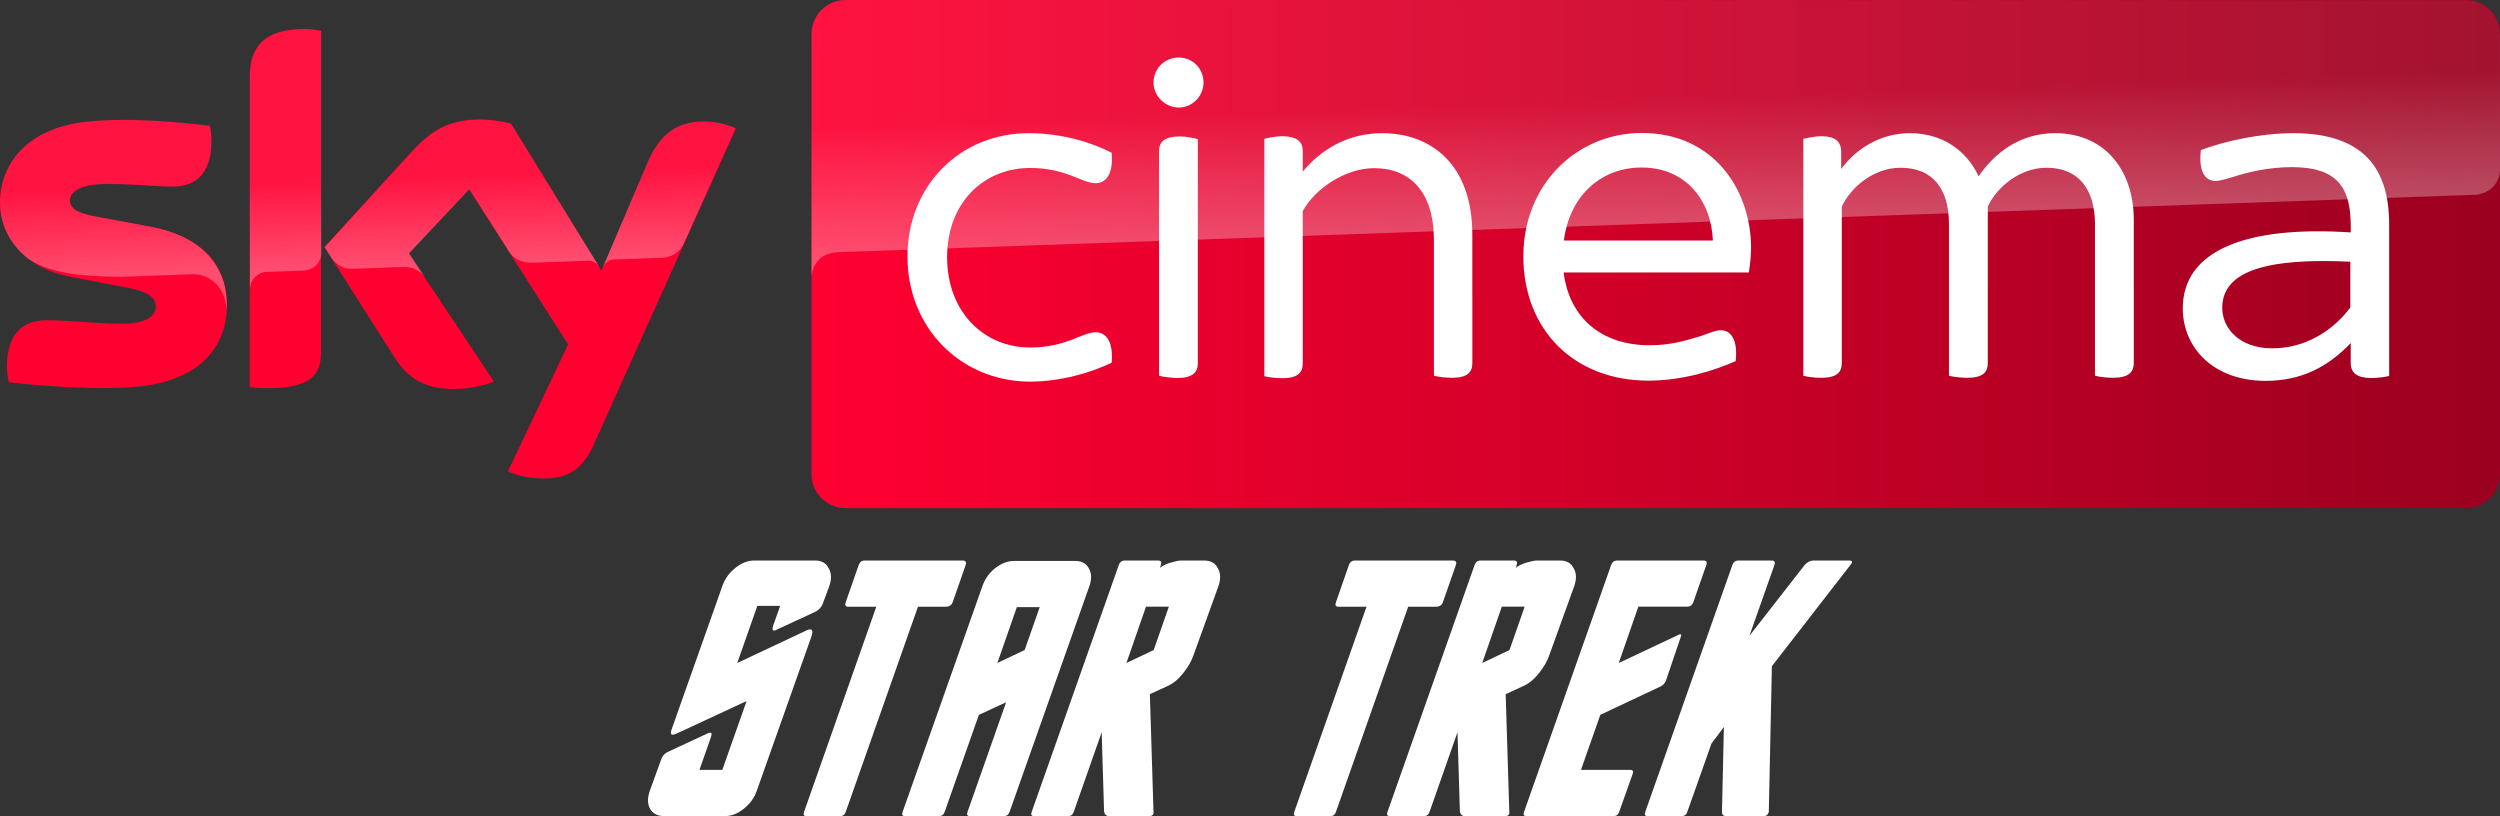 <?xml version="1.0" encoding="UTF-8"?>
<svg width="800" height="261.13" version="1.1" xmlns="http://www.w3.org/2000/svg">
	<rect width="100%" height="100%" fill="#333333" stroke="none"/>
	<defs>
		<linearGradient id="a" x1="414.37" x2="1244.6" y1="289.84" y2="289.84" gradientTransform="translate(-9.825 -107.3) scale(.651)" gradientUnits="userSpaceOnUse">
			<stop stop-color="#ff0031" offset="0"/>
			<stop stop-color="#9b001f" offset="1"/>
		</linearGradient>
		<linearGradient id="b" x1="197.48" x2="194.59" y1="295.14" y2="212.24" gradientTransform="translate(-9.825 -107.3) scale(.651)" gradientUnits="userSpaceOnUse">
			<stop stop-color="#fff" offset="0"/>
			<stop stop-color="#fff" stop-opacity=".25" offset=".515"/>
		</linearGradient>
		<linearGradient id="c" x1="830.55" x2="826.25" y1="276.73" y2="153.47" gradientTransform="translate(-9.825 -107.3) scale(.651)" gradientUnits="userSpaceOnUse">
			<stop stop-color="#fff" offset="0"/>
			<stop stop-color="#fff" stop-opacity=".25" offset=".515"/>
		</linearGradient>
	</defs>
	<g>
		<path d="M72.615 97.471c0 13.989-9.11 24.14-27.719 26.157-13.404 1.431-32.859-.26-42.098-1.301-.325-1.497-.586-3.384-.586-4.88 0-12.168 6.572-14.965 12.753-14.965 6.442 0 16.592 1.106 24.075 1.106 8.329 0 10.801-2.798 10.801-5.466 0-3.513-3.318-4.945-9.76-6.181l-17.633-3.384C7.808 85.76 0 75.674 0 64.938c0-13.013 9.24-23.945 27.458-25.962 13.73-1.496 30.516.196 39.691 1.302.326 1.561.52 3.058.52 4.684 0 12.168-6.44 14.77-12.622 14.77-4.75 0-12.102-.845-20.561-.845-8.59 0-12.102 2.342-12.102 5.205 0 3.058 3.383 4.294 8.719 5.27l16.787 3.124c17.308 3.188 24.725 12.948 24.725 24.986m30.126 14.965c0 7.482-2.928 11.777-17.568 11.777-1.952 0-3.644-.13-5.27-.39V24.725c0-7.548 2.537-15.42 17.307-15.42 1.887 0 3.774.194 5.531.585zm59.797 38.39c1.952.976 5.856 2.212 10.8 2.277 8.525.195 13.145-3.058 16.593-10.671l45.547-101.31c-1.887-.976-6.051-2.147-9.435-2.212-5.856-.13-13.729 1.04-18.739 13.013l-14.835 34.68-28.955-47.043c-1.887-.586-6.441-1.367-9.76-1.367-10.281 0-15.941 3.774-21.863 10.15l-28.109 30.712 22.643 35.592c4.164 6.507 9.695 9.825 18.609 9.825 5.856 0 10.736-1.366 13.013-2.407l-27.263-40.992 19.325-20.496 31.688 49.646z" fill="#ff0031"/>
		<path d="m270.55 0c-5.986 0-10.866 4.88-10.866 10.866v140.87c0 5.986 4.88 10.866 10.866 10.866h518.58c5.986 0 10.866-4.88 10.866-10.866v-140.94c-0.065-5.986-4.815-10.801-10.798-10.798z" fill="url(#a)"/>
		<path d="M79.967 24.725V92.72c0-2.733 2.082-5.596 5.596-5.726l11.452-.39c2.277-.065 5.726-1.627 5.79-5.791V9.89a25.724 25.724 0 0 0-5.53-.586c-14.77.065-17.308 7.873-17.308 15.421m52.054 23.684-28.109 30.712 2.277 3.514c.977 1.301 2.863 3.513 6.637 3.383l16.007-.585c3.514-.13 5.726 1.366 7.093 3.188l-5.01-7.548 19.324-20.496 12.948 20.366c2.343 3.058 5.856 3.123 6.637 3.123.65 0 17.698-.585 18.414-.65 1.171-.065 2.538.585 3.579 2.082L163.644 39.69c-1.887-.586-6.442-1.367-9.76-1.367-10.281-.065-15.941 3.644-21.863 10.085M27.46 38.975C9.24 40.992.003 51.858.003 64.937c0 6.702 3.058 13.144 8.914 17.763 4.425 2.928 8.98 4.034 13.469 4.815 3.709.65 12.363 1.236 18.804.976l20.041-.716c7.548-.26 11.582 6.181 11.192 12.623v-.325c.065-.846.13-1.692.13-2.538 0-12.037-7.417-21.863-24.66-25.051l-16.787-3.123c-5.4-.911-8.719-2.213-8.719-5.27 0-2.864 3.579-5.271 12.102-5.271 8.459 0 15.811.846 20.561.846 6.182 0 12.623-2.603 12.623-14.77 0-1.627-.195-3.123-.52-4.685-6.572-.78-17.113-1.887-27.588-1.887-4.1.065-8.199.26-12.102.65m179.72 12.949-14.38 33.9c0-.065.91-2.668 3.708-2.798l15.226-.52c4.62-.196 6.442-3.319 6.963-4.36l16.657-37.153c-1.887-.976-6.052-2.147-9.435-2.212h-.716c-5.79.065-13.209 1.626-18.024 13.144" fill="url(#b)" opacity=".3"/>
		<path d="M270.55 0c-5.986 0-10.866 4.88-10.866 10.866v78.211c0-1.171.455-7.613 7.808-8.329 0 0 .39-.065 1.041-.065l523.4-18.349c4.1-.13 8.068-3.188 8.068-8.263V10.93c0-5.985-4.88-10.865-10.866-10.865z" fill="url(#c)" opacity=".3"/>
		<path d="M377.19 18.414c-4.36 0-8.068 3.384-8.068 8.068 0 4.1 3.643 7.938 8.068 7.938s7.938-3.773 7.938-7.938c0-4.554-3.448-8.068-7.938-8.068zm148.22 24.141c-20.952 0-37.936 16.591-37.936 39.43 0 23.684 16.333 39.82 40.018 39.82 10.931 0 21.212-3.253 27.914-6.246.78-6.897-1.562-9.89-4.75-9.89-1.366 0-3.06.65-6.248 1.822-4.88 1.496-9.89 2.994-16.461 2.994-15.291 0-25.701-8.525-27.588-23.295h59.275c.455-2.863.65-5.401.715-7.809 0-18.154-11.58-36.826-34.94-36.826zm-196.24.064c-21.993 0-38.781 16.853-38.781 39.496s16.789 39.69 38.781 40.016c10.411 0 19.845-2.862 26.547-6.05.65-6.897-1.888-9.76-5.076-9.76-4.425 0-9.434 4.879-21.016 4.879-14.64 0-26.55-11.255-26.55-28.89 0-17.632 11.91-28.563 26.55-28.563 11.582 0 16.526 4.879 21.016 4.879 3.188 0 5.727-2.863 5.076-9.76-6.572-3.384-16.006-6.246-26.547-6.246zm113.22 0c-11.517 0-19.977 5.595-25.508 12.297v-6.57c0-2.863-1.69-4.75-6.57-4.75-2.213 0-4.556.52-5.727.846v75.934c1.171.325 3.514.65 5.727.65 4.945 0 6.57-1.757 6.57-4.75V67.54c4.034-7.352 13.796-13.729 22.84-13.729 11.387 0 19.129 7.417 19.129 23.033v43.4c1.236.326 3.71.65 5.727.65 5.01 0 6.57-1.756 6.57-4.75V75.154c0-22.513-13.077-32.468-28.758-32.533zm168.78 0c-9.37 0-17.112 4.88-21.992 11.451v-5.4c0-3.188-1.627-5.074-6.377-5.074-2.017 0-4.425.52-5.727.846v75.803c1.042.325 3.515.65 5.727.65 5.01 0 6.572-1.757 6.572-4.75V66.108c2.863-6.181 10.214-12.428 18.803-12.428 10.281 0 15.486 6.702 15.486 17.959v48.605c1.302.325 3.645.65 5.858.65 5.01 0 6.57-1.757 6.57-4.75V66.107c2.863-6.181 10.216-12.428 18.805-12.428 10.085 0 15.486 6.703 15.486 17.96v48.604c1.236.326 3.71.65 5.727.65 5.01 0 6.7-1.756 6.7-4.75V70.272c0-15.161-8.718-27.587-25.114-27.652-11.257 0-19.326 6.182-24.531 13.795-4.034-8.59-11.907-13.795-21.992-13.795zm122.78 0c-10.671 0-22.057 2.538-29.67 5.4-.78 6.703 1.236 9.891 4.75 9.891 1.236 0 3.058-.585 5.4-1.236 4.555-1.496 11.257-3.19 19-3.19 14.965 0 18.803 7.028 18.803 18.806v2.082c-33.77-2.213-53.744 5.857-53.744 24.336 0 12.233 9.435 23.164 26.547 23.164 11.387 0 19.975-4.491 27.197-12.104v6.377c0 3.188 2.018 4.814 6.573 4.814 2.212 0 4.425-.325 5.726-.65V71.834c0-18.024-8.264-29.15-30.582-29.215zM377.58 43.66c-5.14 0-6.701 1.887-6.701 4.75v71.834c1.236.326 3.644.65 5.726.715 5.01 0 6.702-1.757 6.702-4.75V44.506c-1.237-.325-3.71-.845-5.727-.845zm147.9 9.956c13.729 0 22.122 10.28 22.643 23.359H500.43c2.017-15.291 12.818-23.49 25.051-23.36zm218.55 29.922c2.624.008 5.327.083 8.076.205v14.639c-5.856 7.808-14.64 13.078-25.05 13.078-10.217 0-15.942-6.246-15.942-12.947 0-11.9 14.546-15.032 32.916-14.975z" fill="#fff"/>
		<path d="m241.28 179.37c-2.046 0-4.075 0.821-6.086 2.463-1.918 1.555-3.264 3.455-4.041 5.701l-16.189 45.744c-0.443 1.21-0.348 1.815 0.281 1.815 0.315 0 0.77-0.13 1.365-0.389l22.303-10.367-7.771 22.029h-7.318l3.68-10.496c0.32-0.95 0.244-1.426-0.229-1.426-0.236 0-0.525 0.087-0.869 0.26l-12.82 5.961c-1.033 0.518-1.73 1.382-2.094 2.592l-3.57 9.85c-0.777 2.246-0.746 4.146 0.09 5.701 0.915 1.555 2.394 2.332 4.439 2.332h19.592c2.046 0 4.026-0.777 5.943-2.332 1.996-1.555 3.383-3.455 4.16-5.701l17.539-49.502c0.487-1.469 0.336-2.203-0.451-2.203-0.236 0-0.565 0.085-0.988 0.258l-22.326 10.498 6.424-18.273h7.316l-2.264 6.352c-0.334 1.037-0.227 1.555 0.324 1.555 0.236 0 0.572-0.13 1.01-0.389l12.045-5.572c1.283-0.605 2.161-1.598 2.633-2.981l1.971-5.314c0.777-2.246 0.708-4.146-0.207-5.701-0.821-1.641-2.255-2.463-4.301-2.463zm35.168 0c-0.802 0.086-1.355 0.562-1.66 1.426l-4.158 11.922c-0.305 0.864-0.111 1.339 0.582 1.426h9.205l-23.135 65.701c-0.305 0.864-0.064 1.295 0.723 1.295h10.975c0.787 0 1.334-0.431 1.639-1.295l23.135-65.701h9.205c0.959-0.086 1.59-0.562 1.895-1.426l4.16-11.922c0.305-0.864 0.032-1.339-0.818-1.426zm83.23 0c-0.802 0.086-1.355 0.562-1.66 1.426l-27.893 79.049c-0.305 0.864-0.064 1.295 0.723 1.295h11.094c0.787 0 1.332-0.431 1.637-1.295l8.961-25.529 0.762 25.27c0.138 1.037 0.679 1.555 1.623 1.555h12.98c0.629 0 1.028-0.259 1.195-0.777 0.044-0.259 0.05-0.518 0.016-0.777l-1.16-37.451 5.635-2.592c1.785-0.778 3.429-2.115 4.934-4.016 1.598-1.987 2.71-3.889 3.334-5.703l8.055-22.289c0.777-2.246 0.708-4.146-0.207-5.701-0.821-1.641-2.255-2.463-4.301-2.463h-7.553c-0.629 0-1.69 0.216-3.18 0.648-1.49 0.432-2.647 0.994-3.473 1.686l0.271-0.908c0.305-0.864 0.073-1.339-0.699-1.426zm73.637 0c-0.802 0.086-1.355 0.562-1.66 1.426l-4.158 11.922c-0.305 0.864-0.111 1.339 0.582 1.426h9.205l-23.135 65.701c-0.305 0.864-0.064 1.295 0.723 1.295h10.975c0.787 0 1.332-0.431 1.637-1.295l23.137-65.701h9.205c0.959-0.086 1.59-0.562 1.895-1.426l4.16-11.922c0.305-0.864 0.032-1.339-0.818-1.426zm40.217 0c-0.802 0.086-1.353 0.562-1.658 1.426l-27.893 79.049c-0.305 0.864-0.064 1.295 0.723 1.295h11.094c0.787 0 1.332-0.431 1.637-1.295l8.961-25.529 0.76 25.27c0.138 1.037 0.679 1.555 1.623 1.555h12.982c0.629 0 1.028-0.259 1.195-0.777 0.044-0.259 0.048-0.518 0.014-0.777l-1.158-37.451 5.635-2.592c1.785-0.778 3.429-2.115 4.934-4.016 1.598-1.987 2.71-3.889 3.334-5.703l8.053-22.289c0.777-2.246 0.71-4.146-0.205-5.701-0.821-1.641-2.255-2.463-4.301-2.463h-7.553c-0.629 0-1.69 0.216-3.18 0.648-1.49 0.432-2.648 0.994-3.475 1.686l0.273-0.908c0.305-0.864 0.071-1.339-0.701-1.426zm43.695 0c-0.802 0.086-1.353 0.562-1.658 1.426l-27.893 79.049c-0.305 0.864-0.064 1.295 0.723 1.295h28.088c0.787 0 1.332-0.431 1.637-1.295l4.322-12.182c0.305-0.864 0.064-1.297-0.723-1.297h-15.814l6.195-17.623 19.25-9.07c0.767-0.346 1.343-0.951 1.727-1.815l4.748-13.996c0.261-0.605 0.235-0.906-0.08-0.906-0.157 0-0.322 0.043-0.494 0.129l-19.252 9.072 6.262-18.014h15.814c0.88-0.086 1.472-0.562 1.777-1.426l4.16-11.922c0.305-0.864 0.071-1.339-0.701-1.426zm38.789 0c-0.802 0.086-1.353 0.562-1.658 1.426l-27.893 79.049c-0.305 0.864-0.064 1.295 0.723 1.295h11.092c0.787 0 1.334-0.431 1.639-1.295l7.75-21.9 3.977-5.312-0.619 27.213c0.01 0.864 0.447 1.295 1.312 1.295h12.039c0.787 0 1.271-0.302 1.453-0.906 0.093-0.086 0.154-0.216 0.184-0.389l0.986-46.652 25.121-32.396c0.295-0.346 0.457-0.605 0.486-0.777 0.152-0.432-0.124-0.648-0.832-0.648h-11.684c-0.959 0.086-1.827 0.562-2.603 1.426l-17.68 22.678 8.002-22.678c0.305-0.864 0.071-1.339-0.701-1.426zm-231.53 0.131c-2.046 0-4.066 0.777-6.062 2.332-1.918 1.555-3.264 3.455-4.041 5.701l-25.562 72.311c-0.305 0.864-0.064 1.295 0.723 1.295h11.094c0.787 0 1.332-0.431 1.637-1.295l10.975-31.102 8.711-4.018-12.369 35.119c-0.305 0.864-0.062 1.295 0.725 1.295h10.975c0.865 0 1.451-0.431 1.756-1.295l25.561-72.311c0.777-2.246 0.71-4.146-0.205-5.701-0.836-1.555-2.279-2.332-4.324-2.332zm42.229 14.643h7.316l-4.846 13.865-8.732 4.148zm113.86 0h7.316l-4.846 13.865-8.732 4.148zm-155.18 0.129h7.316l-4.822 13.736-8.732 4.148z" fill="#fff"/>
	</g>
</svg>
